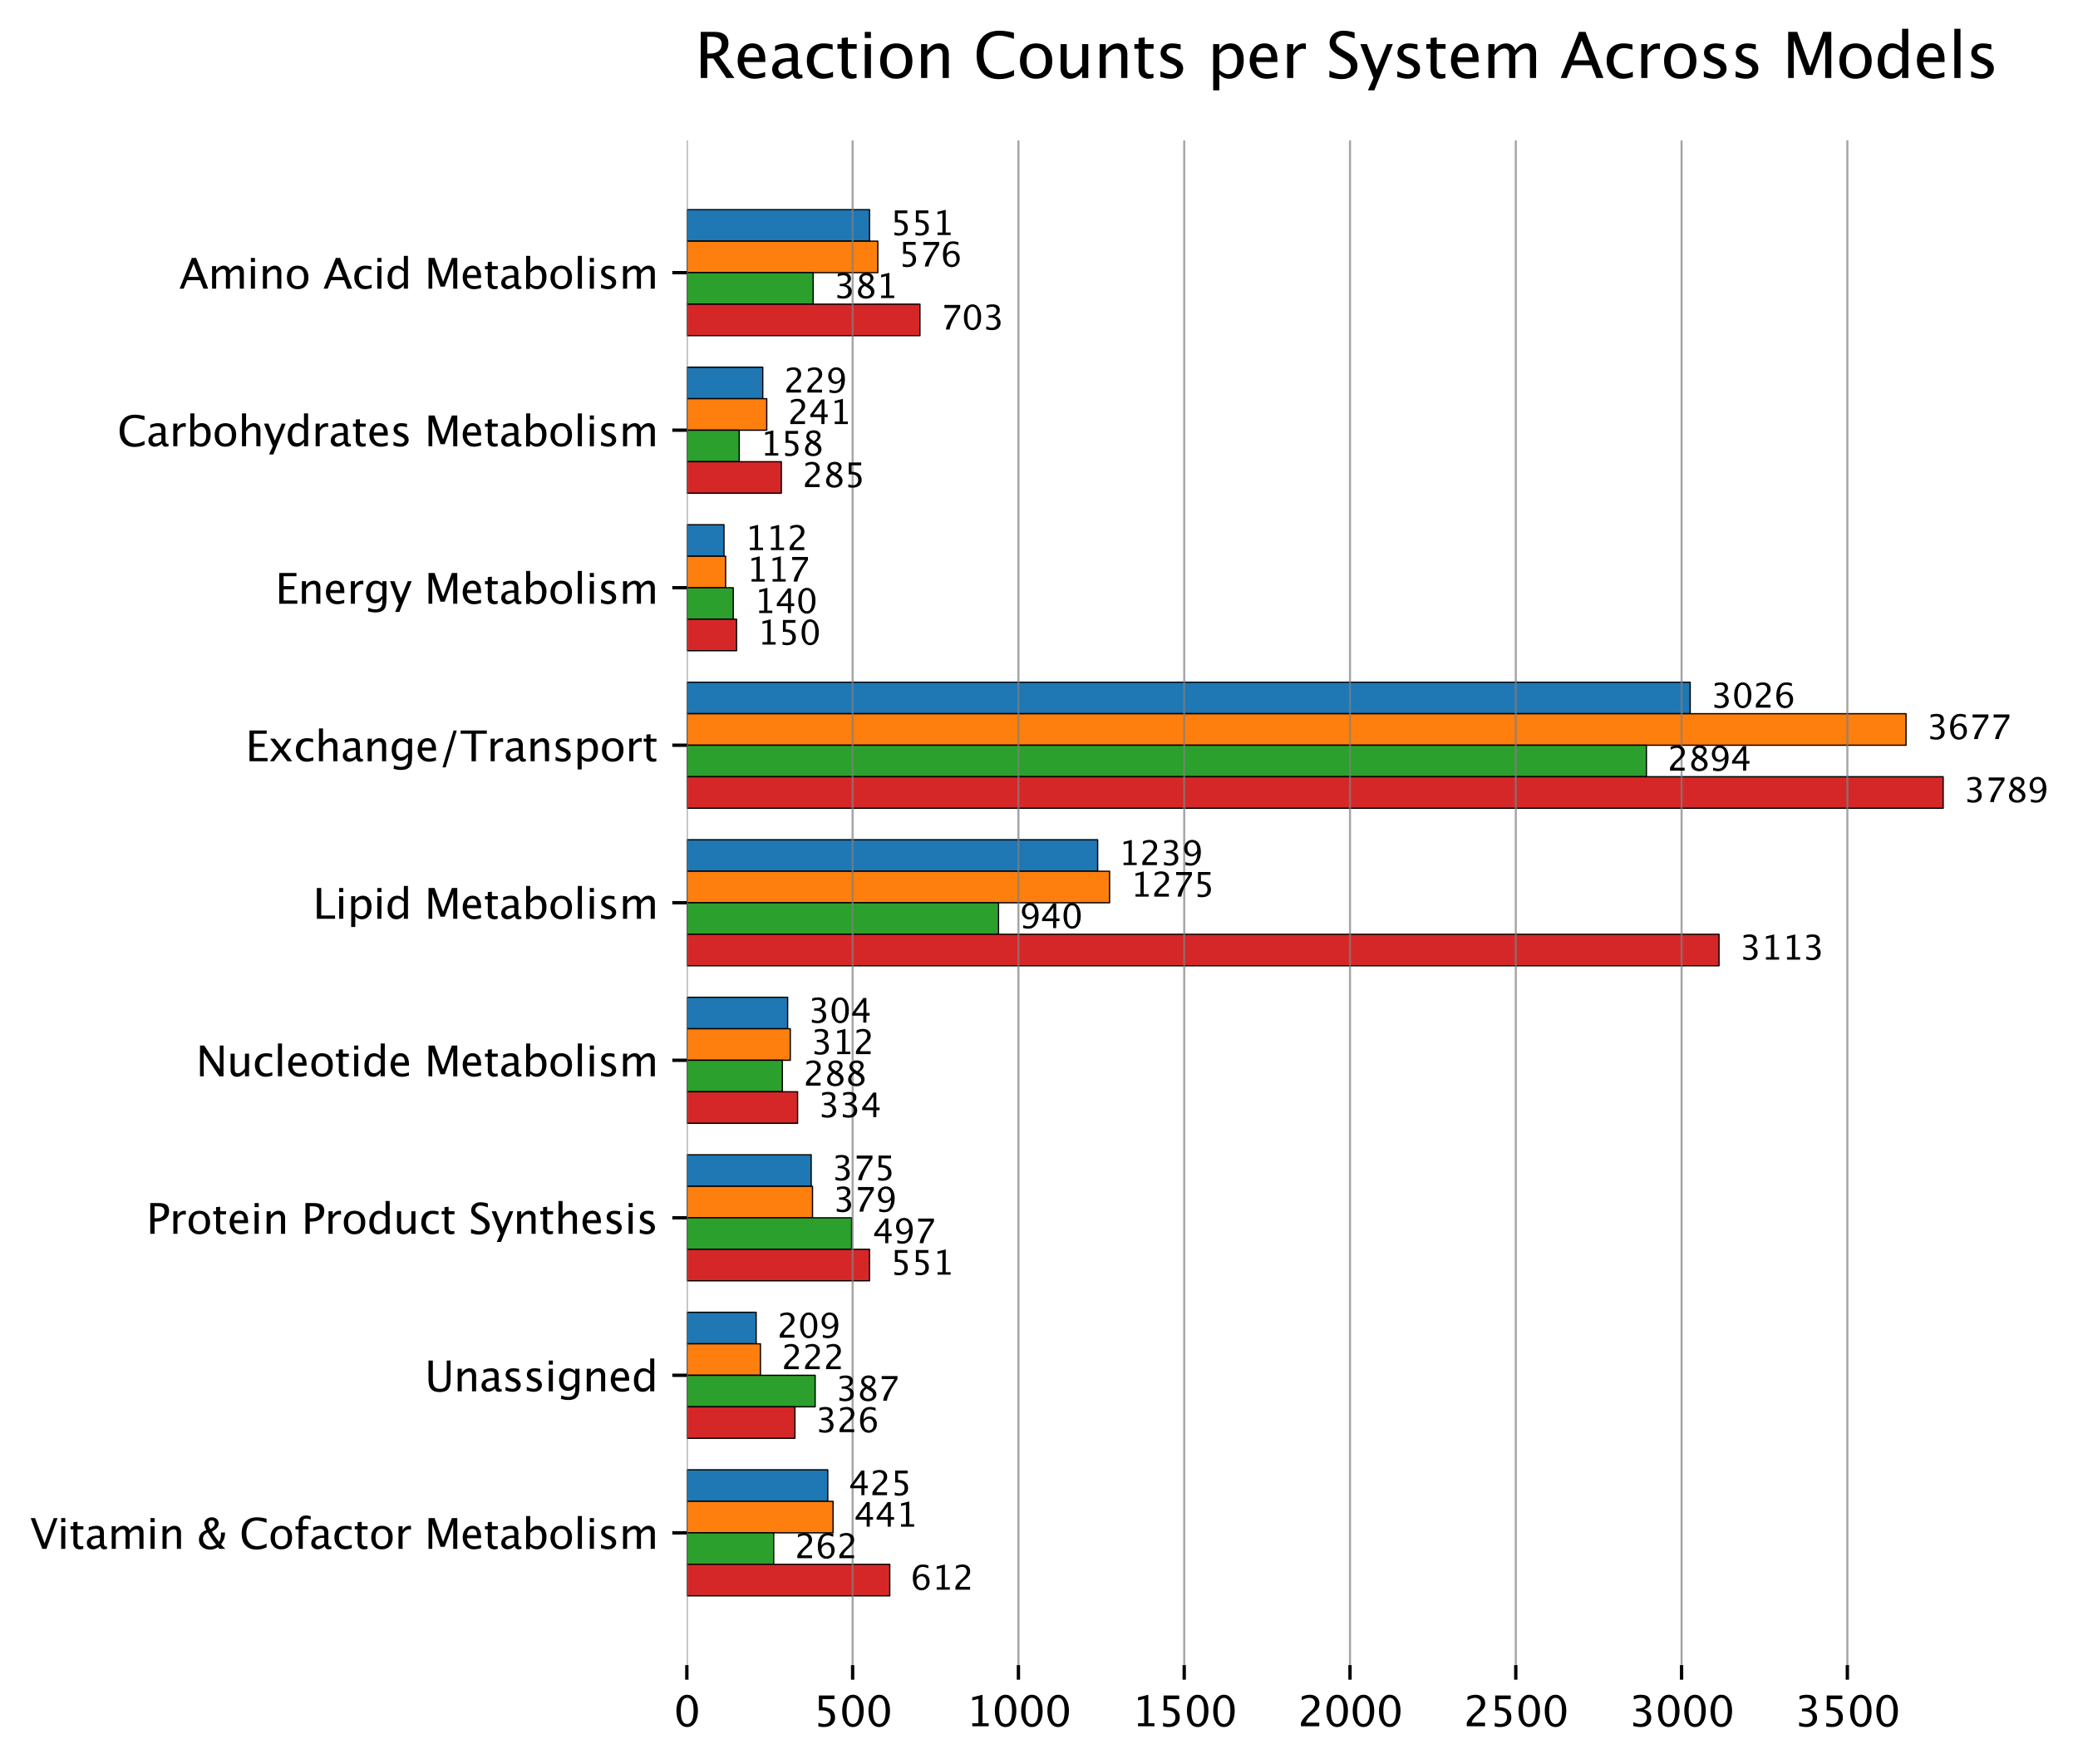 <?xml version="1.0" encoding="utf-8" standalone="no"?>
<!DOCTYPE svg PUBLIC "-//W3C//DTD SVG 1.1//EN"
  "http://www.w3.org/Graphics/SVG/1.1/DTD/svg11.dtd">
<svg xmlns:xlink="http://www.w3.org/1999/xlink" width="499.937pt" height="424.402pt" viewBox="0 0 499.937 424.402" xmlns="http://www.w3.org/2000/svg" version="1.1">
 <defs>
  <style type="text/css">*{stroke-linejoin: round; stroke-linecap: butt}</style>
 </defs>
 <g id="figure_1">
  <g id="patch_1">
   <path d="M 0 424.402 
L 499.937 424.402 
L 499.937 0 
L 0 0 
z
" style="fill: #ffffff"/>
  </g>
  <g id="axes_1">
   <g id="patch_2">
    <path d="M 165.245 400.564 
L 482.615 400.564 
L 482.615 33.764 
L 165.245 33.764 
z
" style="fill: #ffffff"/>
   </g>
   <g id="patch_3">
    <path d="M 165.245 50.437 
L 209.2 50.437 
L 209.2 58.015 
L 165.245 58.015 
z
" clip-path="url(#p8ecfe60375)" style="fill: #1f77b4; stroke: #000000; stroke-width: 0.3; stroke-linejoin: miter"/>
   </g>
   <g id="patch_4">
    <path d="M 165.245 88.329 
L 183.513 88.329 
L 183.513 95.908 
L 165.245 95.908 
z
" clip-path="url(#p8ecfe60375)" style="fill: #1f77b4; stroke: #000000; stroke-width: 0.3; stroke-linejoin: miter"/>
   </g>
   <g id="patch_5">
    <path d="M 165.245 126.222 
L 174.18 126.222 
L 174.18 133.8 
L 165.245 133.8 
z
" clip-path="url(#p8ecfe60375)" style="fill: #1f77b4; stroke: #000000; stroke-width: 0.3; stroke-linejoin: miter"/>
   </g>
   <g id="patch_6">
    <path d="M 165.245 164.114 
L 406.636 164.114 
L 406.636 171.693 
L 165.245 171.693 
z
" clip-path="url(#p8ecfe60375)" style="fill: #1f77b4; stroke: #000000; stroke-width: 0.3; stroke-linejoin: miter"/>
   </g>
   <g id="patch_7">
    <path d="M 165.245 202.007 
L 264.083 202.007 
L 264.083 209.586 
L 165.245 209.586 
z
" clip-path="url(#p8ecfe60375)" style="fill: #1f77b4; stroke: #000000; stroke-width: 0.3; stroke-linejoin: miter"/>
   </g>
   <g id="patch_8">
    <path d="M 165.245 239.9 
L 189.496 239.9 
L 189.496 247.478 
L 165.245 247.478 
z
" clip-path="url(#p8ecfe60375)" style="fill: #1f77b4; stroke: #000000; stroke-width: 0.3; stroke-linejoin: miter"/>
   </g>
   <g id="patch_9">
    <path d="M 165.245 277.792 
L 195.16 277.792 
L 195.16 285.371 
L 165.245 285.371 
z
" clip-path="url(#p8ecfe60375)" style="fill: #1f77b4; stroke: #000000; stroke-width: 0.3; stroke-linejoin: miter"/>
   </g>
   <g id="patch_10">
    <path d="M 165.245 315.685 
L 181.918 315.685 
L 181.918 323.263 
L 165.245 323.263 
z
" clip-path="url(#p8ecfe60375)" style="fill: #1f77b4; stroke: #000000; stroke-width: 0.3; stroke-linejoin: miter"/>
   </g>
   <g id="patch_11">
    <path d="M 165.245 353.577 
L 199.149 353.577 
L 199.149 361.156 
L 165.245 361.156 
z
" clip-path="url(#p8ecfe60375)" style="fill: #1f77b4; stroke: #000000; stroke-width: 0.3; stroke-linejoin: miter"/>
   </g>
   <g id="patch_12">
    <path d="M 165.245 58.015 
L 211.194 58.015 
L 211.194 65.594 
L 165.245 65.594 
z
" clip-path="url(#p8ecfe60375)" style="fill: #ff7f0e; stroke: #000000; stroke-width: 0.3; stroke-linejoin: miter"/>
   </g>
   <g id="patch_13">
    <path d="M 165.245 95.908 
L 184.47 95.908 
L 184.47 103.486 
L 165.245 103.486 
z
" clip-path="url(#p8ecfe60375)" style="fill: #ff7f0e; stroke: #000000; stroke-width: 0.3; stroke-linejoin: miter"/>
   </g>
   <g id="patch_14">
    <path d="M 165.245 133.8 
L 174.579 133.8 
L 174.579 141.379 
L 165.245 141.379 
z
" clip-path="url(#p8ecfe60375)" style="fill: #ff7f0e; stroke: #000000; stroke-width: 0.3; stroke-linejoin: miter"/>
   </g>
   <g id="patch_15">
    <path d="M 165.245 171.693 
L 458.568 171.693 
L 458.568 179.272 
L 165.245 179.272 
z
" clip-path="url(#p8ecfe60375)" style="fill: #ff7f0e; stroke: #000000; stroke-width: 0.3; stroke-linejoin: miter"/>
   </g>
   <g id="patch_16">
    <path d="M 165.245 209.586 
L 266.955 209.586 
L 266.955 217.164 
L 165.245 217.164 
z
" clip-path="url(#p8ecfe60375)" style="fill: #ff7f0e; stroke: #000000; stroke-width: 0.3; stroke-linejoin: miter"/>
   </g>
   <g id="patch_17">
    <path d="M 165.245 247.478 
L 190.134 247.478 
L 190.134 255.057 
L 165.245 255.057 
z
" clip-path="url(#p8ecfe60375)" style="fill: #ff7f0e; stroke: #000000; stroke-width: 0.3; stroke-linejoin: miter"/>
   </g>
   <g id="patch_18">
    <path d="M 165.245 285.371 
L 195.479 285.371 
L 195.479 292.949 
L 165.245 292.949 
z
" clip-path="url(#p8ecfe60375)" style="fill: #ff7f0e; stroke: #000000; stroke-width: 0.3; stroke-linejoin: miter"/>
   </g>
   <g id="patch_19">
    <path d="M 165.245 323.263 
L 182.955 323.263 
L 182.955 330.842 
L 165.245 330.842 
z
" clip-path="url(#p8ecfe60375)" style="fill: #ff7f0e; stroke: #000000; stroke-width: 0.3; stroke-linejoin: miter"/>
   </g>
   <g id="patch_20">
    <path d="M 165.245 361.156 
L 200.425 361.156 
L 200.425 368.734 
L 165.245 368.734 
z
" clip-path="url(#p8ecfe60375)" style="fill: #ff7f0e; stroke: #000000; stroke-width: 0.3; stroke-linejoin: miter"/>
   </g>
   <g id="patch_21">
    <path d="M 165.245 65.594 
L 195.639 65.594 
L 195.639 73.172 
L 165.245 73.172 
z
" clip-path="url(#p8ecfe60375)" style="fill: #2ca02c; stroke: #000000; stroke-width: 0.3; stroke-linejoin: miter"/>
   </g>
   <g id="patch_22">
    <path d="M 165.245 103.486 
L 177.849 103.486 
L 177.849 111.065 
L 165.245 111.065 
z
" clip-path="url(#p8ecfe60375)" style="fill: #2ca02c; stroke: #000000; stroke-width: 0.3; stroke-linejoin: miter"/>
   </g>
   <g id="patch_23">
    <path d="M 165.245 141.379 
L 176.413 141.379 
L 176.413 148.957 
L 165.245 148.957 
z
" clip-path="url(#p8ecfe60375)" style="fill: #2ca02c; stroke: #000000; stroke-width: 0.3; stroke-linejoin: miter"/>
   </g>
   <g id="patch_24">
    <path d="M 165.245 179.272 
L 396.106 179.272 
L 396.106 186.85 
L 165.245 186.85 
z
" clip-path="url(#p8ecfe60375)" style="fill: #2ca02c; stroke: #000000; stroke-width: 0.3; stroke-linejoin: miter"/>
   </g>
   <g id="patch_25">
    <path d="M 165.245 217.164 
L 240.231 217.164 
L 240.231 224.743 
L 165.245 224.743 
z
" clip-path="url(#p8ecfe60375)" style="fill: #2ca02c; stroke: #000000; stroke-width: 0.3; stroke-linejoin: miter"/>
   </g>
   <g id="patch_26">
    <path d="M 165.245 255.057 
L 188.22 255.057 
L 188.22 262.635 
L 165.245 262.635 
z
" clip-path="url(#p8ecfe60375)" style="fill: #2ca02c; stroke: #000000; stroke-width: 0.3; stroke-linejoin: miter"/>
   </g>
   <g id="patch_27">
    <path d="M 165.245 292.949 
L 204.892 292.949 
L 204.892 300.528 
L 165.245 300.528 
z
" clip-path="url(#p8ecfe60375)" style="fill: #2ca02c; stroke: #000000; stroke-width: 0.3; stroke-linejoin: miter"/>
   </g>
   <g id="patch_28">
    <path d="M 165.245 330.842 
L 196.117 330.842 
L 196.117 338.42 
L 165.245 338.42 
z
" clip-path="url(#p8ecfe60375)" style="fill: #2ca02c; stroke: #000000; stroke-width: 0.3; stroke-linejoin: miter"/>
   </g>
   <g id="patch_29">
    <path d="M 165.245 368.734 
L 186.146 368.734 
L 186.146 376.313 
L 165.245 376.313 
z
" clip-path="url(#p8ecfe60375)" style="fill: #2ca02c; stroke: #000000; stroke-width: 0.3; stroke-linejoin: miter"/>
   </g>
   <g id="patch_30">
    <path d="M 165.245 73.172 
L 221.325 73.172 
L 221.325 80.751 
L 165.245 80.751 
z
" clip-path="url(#p8ecfe60375)" style="fill: #d62728; stroke: #000000; stroke-width: 0.3; stroke-linejoin: miter"/>
   </g>
   <g id="patch_31">
    <path d="M 165.245 111.065 
L 187.98 111.065 
L 187.98 118.643 
L 165.245 118.643 
z
" clip-path="url(#p8ecfe60375)" style="fill: #d62728; stroke: #000000; stroke-width: 0.3; stroke-linejoin: miter"/>
   </g>
   <g id="patch_32">
    <path d="M 165.245 148.957 
L 177.211 148.957 
L 177.211 156.536 
L 165.245 156.536 
z
" clip-path="url(#p8ecfe60375)" style="fill: #d62728; stroke: #000000; stroke-width: 0.3; stroke-linejoin: miter"/>
   </g>
   <g id="patch_33">
    <path d="M 165.245 186.85 
L 467.502 186.85 
L 467.502 194.429 
L 165.245 194.429 
z
" clip-path="url(#p8ecfe60375)" style="fill: #d62728; stroke: #000000; stroke-width: 0.3; stroke-linejoin: miter"/>
   </g>
   <g id="patch_34">
    <path d="M 165.245 224.743 
L 413.576 224.743 
L 413.576 232.321 
L 165.245 232.321 
z
" clip-path="url(#p8ecfe60375)" style="fill: #d62728; stroke: #000000; stroke-width: 0.3; stroke-linejoin: miter"/>
   </g>
   <g id="patch_35">
    <path d="M 165.245 262.635 
L 191.889 262.635 
L 191.889 270.214 
L 165.245 270.214 
z
" clip-path="url(#p8ecfe60375)" style="fill: #d62728; stroke: #000000; stroke-width: 0.3; stroke-linejoin: miter"/>
   </g>
   <g id="patch_36">
    <path d="M 165.245 300.528 
L 209.2 300.528 
L 209.2 308.106 
L 165.245 308.106 
z
" clip-path="url(#p8ecfe60375)" style="fill: #d62728; stroke: #000000; stroke-width: 0.3; stroke-linejoin: miter"/>
   </g>
   <g id="patch_37">
    <path d="M 165.245 338.42 
L 191.251 338.42 
L 191.251 345.999 
L 165.245 345.999 
z
" clip-path="url(#p8ecfe60375)" style="fill: #d62728; stroke: #000000; stroke-width: 0.3; stroke-linejoin: miter"/>
   </g>
   <g id="patch_38">
    <path d="M 165.245 376.313 
L 214.066 376.313 
L 214.066 383.891 
L 165.245 383.891 
z
" clip-path="url(#p8ecfe60375)" style="fill: #d62728; stroke: #000000; stroke-width: 0.3; stroke-linejoin: miter"/>
   </g>
   <g id="matplotlib.axis_1">
    <g id="xtick_1">
     <g id="line2d_1">
      <path d="M 165.245 400.564 
L 165.245 33.764 
" clip-path="url(#p8ecfe60375)" style="fill: none; stroke: #808080; stroke-opacity: 0.7; stroke-width: 0.5; stroke-linecap: square"/>
     </g>
     <g id="line2d_2">
      <defs>
       <path id="m355751ddac" d="M 0 0 
L 0 3.5 
" style="stroke: #000000; stroke-width: 0.8"/>
      </defs>
      <g>
       <use xlink:href="#m355751ddac" x="165.245" y="400.564" style="stroke: #000000; stroke-width: 0.8"/>
      </g>
     </g>
     <g id="text_1">
      <!-- 0 -->
      <g transform="translate(162.084 415.273) scale(0.1 -0.1)">
       <defs>
        <path id="LucidaGrande-30" d="M 2006 -116 
Q 1291 -116 848 557 
Q 406 1231 406 2316 
Q 406 3409 851 4075 
Q 1297 4741 2025 4741 
Q 2753 4741 3198 4075 
Q 3644 3409 3644 2325 
Q 3644 1213 3198 548 
Q 2753 -116 2006 -116 
z
M 2013 347 
Q 2991 347 2991 2334 
Q 2991 4278 2025 4278 
Q 1063 4278 1063 2316 
Q 1063 347 2013 347 
z
" transform="scale(0.016)"/>
       </defs>
       <use xlink:href="#LucidaGrande-30"/>
      </g>
     </g>
    </g>
    <g id="xtick_2">
     <g id="line2d_3">
      <path d="M 205.131 400.564 
L 205.131 33.764 
" clip-path="url(#p8ecfe60375)" style="fill: none; stroke: #808080; stroke-opacity: 0.7; stroke-width: 0.5; stroke-linecap: square"/>
     </g>
     <g id="line2d_4">
      <g>
       <use xlink:href="#m355751ddac" x="205.131" y="400.564" style="stroke: #000000; stroke-width: 0.8"/>
      </g>
     </g>
     <g id="text_2">
      <!-- 500 -->
      <g transform="translate(195.646 415.273) scale(0.1 -0.1)">
       <defs>
        <path id="LucidaGrande-35" d="M 778 -19 
L 778 531 
Q 1238 347 1653 347 
Q 2109 347 2370 615 
Q 2631 884 2631 1356 
Q 2631 2397 1197 2397 
Q 1034 2397 856 2375 
L 856 4625 
L 3197 4625 
L 3197 4088 
L 1397 4088 
L 1397 2869 
Q 2288 2869 2788 2459 
Q 3288 2050 3288 1325 
Q 3288 650 2833 267 
Q 2378 -116 1572 -116 
Q 1222 -116 778 -19 
z
" transform="scale(0.016)"/>
       </defs>
       <use xlink:href="#LucidaGrande-35"/>
       <use xlink:href="#LucidaGrande-30" x="63.232"/>
       <use xlink:href="#LucidaGrande-30" x="126.465"/>
      </g>
     </g>
    </g>
    <g id="xtick_3">
     <g id="line2d_5">
      <path d="M 245.018 400.564 
L 245.018 33.764 
" clip-path="url(#p8ecfe60375)" style="fill: none; stroke: #808080; stroke-opacity: 0.7; stroke-width: 0.5; stroke-linecap: square"/>
     </g>
     <g id="line2d_6">
      <g>
       <use xlink:href="#m355751ddac" x="245.018" y="400.564" style="stroke: #000000; stroke-width: 0.8"/>
      </g>
     </g>
     <g id="text_3">
      <!-- 1000 -->
      <g transform="translate(232.371 415.273) scale(0.1 -0.1)">
       <defs>
        <path id="LucidaGrande-31" d="M 963 0 
L 963 463 
L 1888 463 
L 1888 4113 
L 963 3881 
L 963 4356 
L 2506 4741 
L 2506 463 
L 3431 463 
L 3431 0 
L 963 0 
z
" transform="scale(0.016)"/>
       </defs>
       <use xlink:href="#LucidaGrande-31"/>
       <use xlink:href="#LucidaGrande-30" x="63.232"/>
       <use xlink:href="#LucidaGrande-30" x="126.465"/>
       <use xlink:href="#LucidaGrande-30" x="189.697"/>
      </g>
     </g>
    </g>
    <g id="xtick_4">
     <g id="line2d_7">
      <path d="M 284.904 400.564 
L 284.904 33.764 
" clip-path="url(#p8ecfe60375)" style="fill: none; stroke: #808080; stroke-opacity: 0.7; stroke-width: 0.5; stroke-linecap: square"/>
     </g>
     <g id="line2d_8">
      <g>
       <use xlink:href="#m355751ddac" x="284.904" y="400.564" style="stroke: #000000; stroke-width: 0.8"/>
      </g>
     </g>
     <g id="text_4">
      <!-- 1500 -->
      <g transform="translate(272.257 415.273) scale(0.1 -0.1)">
       <use xlink:href="#LucidaGrande-31"/>
       <use xlink:href="#LucidaGrande-35" x="63.232"/>
       <use xlink:href="#LucidaGrande-30" x="126.465"/>
       <use xlink:href="#LucidaGrande-30" x="189.697"/>
      </g>
     </g>
    </g>
    <g id="xtick_5">
     <g id="line2d_9">
      <path d="M 324.79 400.564 
L 324.79 33.764 
" clip-path="url(#p8ecfe60375)" style="fill: none; stroke: #808080; stroke-opacity: 0.7; stroke-width: 0.5; stroke-linecap: square"/>
     </g>
     <g id="line2d_10">
      <g>
       <use xlink:href="#m355751ddac" x="324.79" y="400.564" style="stroke: #000000; stroke-width: 0.8"/>
      </g>
     </g>
     <g id="text_5">
      <!-- 2000 -->
      <g transform="translate(312.143 415.273) scale(0.1 -0.1)">
       <defs>
        <path id="LucidaGrande-32" d="M 531 0 
L 531 541 
Q 800 1169 1619 1909 
L 1972 2225 
Q 2653 2841 2653 3447 
Q 2653 3834 2420 4056 
Q 2188 4278 1781 4278 
Q 1300 4278 647 3906 
L 647 4450 
Q 1263 4741 1869 4741 
Q 2519 4741 2912 4391 
Q 3306 4041 3306 3463 
Q 3306 3047 3107 2725 
Q 2909 2403 2369 1944 
L 2131 1741 
Q 1391 1113 1275 541 
L 3284 541 
L 3284 0 
L 531 0 
z
" transform="scale(0.016)"/>
       </defs>
       <use xlink:href="#LucidaGrande-32"/>
       <use xlink:href="#LucidaGrande-30" x="63.232"/>
       <use xlink:href="#LucidaGrande-30" x="126.465"/>
       <use xlink:href="#LucidaGrande-30" x="189.697"/>
      </g>
     </g>
    </g>
    <g id="xtick_6">
     <g id="line2d_11">
      <path d="M 364.676 400.564 
L 364.676 33.764 
" clip-path="url(#p8ecfe60375)" style="fill: none; stroke: #808080; stroke-opacity: 0.7; stroke-width: 0.5; stroke-linecap: square"/>
     </g>
     <g id="line2d_12">
      <g>
       <use xlink:href="#m355751ddac" x="364.676" y="400.564" style="stroke: #000000; stroke-width: 0.8"/>
      </g>
     </g>
     <g id="text_6">
      <!-- 2500 -->
      <g transform="translate(352.029 415.273) scale(0.1 -0.1)">
       <use xlink:href="#LucidaGrande-32"/>
       <use xlink:href="#LucidaGrande-35" x="63.232"/>
       <use xlink:href="#LucidaGrande-30" x="126.465"/>
       <use xlink:href="#LucidaGrande-30" x="189.697"/>
      </g>
     </g>
    </g>
    <g id="xtick_7">
     <g id="line2d_13">
      <path d="M 404.562 400.564 
L 404.562 33.764 
" clip-path="url(#p8ecfe60375)" style="fill: none; stroke: #808080; stroke-opacity: 0.7; stroke-width: 0.5; stroke-linecap: square"/>
     </g>
     <g id="line2d_14">
      <g>
       <use xlink:href="#m355751ddac" x="404.562" y="400.564" style="stroke: #000000; stroke-width: 0.8"/>
      </g>
     </g>
     <g id="text_7">
      <!-- 3000 -->
      <g transform="translate(391.915 415.273) scale(0.1 -0.1)">
       <defs>
        <path id="LucidaGrande-33" d="M 650 34 
L 650 609 
Q 1313 347 1694 347 
Q 2134 347 2411 605 
Q 2688 863 2688 1272 
Q 2688 2247 1322 2247 
L 1078 2247 
L 1078 2663 
L 1294 2666 
Q 2575 2666 2575 3569 
Q 2575 4278 1731 4278 
Q 1269 4278 713 4019 
L 713 4556 
Q 1259 4741 1775 4741 
Q 3194 4741 3194 3669 
Q 3194 2853 2228 2506 
Q 3347 2247 3347 1281 
Q 3347 628 2915 256 
Q 2484 -116 1731 -116 
Q 1303 -116 650 34 
z
" transform="scale(0.016)"/>
       </defs>
       <use xlink:href="#LucidaGrande-33"/>
       <use xlink:href="#LucidaGrande-30" x="63.232"/>
       <use xlink:href="#LucidaGrande-30" x="126.465"/>
       <use xlink:href="#LucidaGrande-30" x="189.697"/>
      </g>
     </g>
    </g>
    <g id="xtick_8">
     <g id="line2d_15">
      <path d="M 444.448 400.564 
L 444.448 33.764 
" clip-path="url(#p8ecfe60375)" style="fill: none; stroke: #808080; stroke-opacity: 0.7; stroke-width: 0.5; stroke-linecap: square"/>
     </g>
     <g id="line2d_16">
      <g>
       <use xlink:href="#m355751ddac" x="444.448" y="400.564" style="stroke: #000000; stroke-width: 0.8"/>
      </g>
     </g>
     <g id="text_8">
      <!-- 3500 -->
      <g transform="translate(431.801 415.273) scale(0.1 -0.1)">
       <use xlink:href="#LucidaGrande-33"/>
       <use xlink:href="#LucidaGrande-35" x="63.232"/>
       <use xlink:href="#LucidaGrande-30" x="126.465"/>
       <use xlink:href="#LucidaGrande-30" x="189.697"/>
      </g>
     </g>
    </g>
   </g>
   <g id="matplotlib.axis_2">
    <g id="ytick_1">
     <g id="line2d_17">
      <defs>
       <path id="m82e3e25b02" d="M 0 0 
L -3.5 0 
" style="stroke: #000000; stroke-width: 0.8"/>
      </defs>
      <g>
       <use xlink:href="#m82e3e25b02" x="165.245" y="65.594" style="stroke: #000000; stroke-width: 0.8"/>
      </g>
     </g>
     <g id="text_9">
      <!-- Amino Acid Metabolism -->
      <g transform="translate(43.136 69.449) scale(0.1 -0.1)">
       <defs>
        <path id="LucidaGrande-41" d="M 2941 1769 
L 2153 3763 
L 1363 1769 
L 2941 1769 
z
M 3634 0 
L 3131 1281 
L 1172 1281 
L 663 0 
L 53 0 
L 1888 4625 
L 2538 4625 
L 4344 0 
L 3634 0 
z
" transform="scale(0.016)"/>
        <path id="LucidaGrande-6d" d="M 616 0 
L 616 3394 
L 1231 3394 
L 1231 2756 
Q 1681 3469 2388 3469 
Q 3069 3469 3316 2756 
Q 3753 3472 4453 3472 
Q 4903 3472 5150 3208 
Q 5397 2944 5397 2469 
L 5397 0 
L 4778 0 
L 4778 2372 
Q 4778 2953 4319 2953 
Q 3841 2953 3316 2275 
L 3316 0 
L 2697 0 
L 2697 2372 
Q 2697 2956 2228 2956 
Q 1763 2956 1231 2275 
L 1231 0 
L 616 0 
z
" transform="scale(0.016)"/>
        <path id="LucidaGrande-69" d="M 616 0 
L 616 3394 
L 1231 3394 
L 1231 0 
L 616 0 
z
M 616 4009 
L 616 4625 
L 1231 4625 
L 1231 4009 
L 616 4009 
z
" transform="scale(0.016)"/>
        <path id="LucidaGrande-6e" d="M 616 0 
L 616 3394 
L 1231 3394 
L 1231 2756 
Q 1719 3469 2425 3469 
Q 2866 3469 3128 3189 
Q 3391 2909 3391 2438 
L 3391 0 
L 2775 0 
L 2775 2238 
Q 2775 2616 2664 2777 
Q 2553 2938 2297 2938 
Q 1731 2938 1231 2197 
L 1231 0 
L 616 0 
z
" transform="scale(0.016)"/>
        <path id="LucidaGrande-6f" d="M 1944 -78 
Q 1216 -78 781 405 
Q 347 888 347 1697 
Q 347 2516 783 2992 
Q 1219 3469 1966 3469 
Q 2713 3469 3148 2992 
Q 3584 2516 3584 1703 
Q 3584 872 3146 397 
Q 2709 -78 1944 -78 
z
M 1953 384 
Q 2931 384 2931 1703 
Q 2931 3006 1966 3006 
Q 1003 3006 1003 1697 
Q 1003 384 1953 384 
z
" transform="scale(0.016)"/>
        <path id="LucidaGrande-20" transform="scale(0.016)"/>
        <path id="LucidaGrande-63" d="M 1941 -78 
Q 1253 -78 800 431 
Q 347 941 347 1716 
Q 347 2544 795 3006 
Q 1244 3469 2047 3469 
Q 2444 3469 2934 3359 
L 2934 2844 
Q 2413 2997 2084 2997 
Q 1613 2997 1327 2642 
Q 1041 2288 1041 1697 
Q 1041 1125 1334 772 
Q 1628 419 2103 419 
Q 2525 419 2972 634 
L 2972 103 
Q 2375 -78 1941 -78 
z
" transform="scale(0.016)"/>
        <path id="LucidaGrande-64" d="M 2794 0 
L 2794 638 
Q 2419 -78 1663 -78 
Q 1050 -78 698 369 
Q 347 816 347 1591 
Q 347 2438 745 2953 
Q 1144 3469 1794 3469 
Q 2397 3469 2794 3006 
L 2794 4934 
L 3413 4934 
L 3413 0 
L 2794 0 
z
M 2794 2584 
Q 2316 3006 1888 3006 
Q 1003 3006 1003 1653 
Q 1003 463 1791 463 
Q 2303 463 2794 1022 
L 2794 2584 
z
" transform="scale(0.016)"/>
        <path id="LucidaGrande-4d" d="M 597 0 
L 597 4625 
L 1506 4625 
L 2788 1047 
L 4106 4625 
L 4919 4625 
L 4919 0 
L 4306 0 
L 4306 3763 
L 3031 309 
L 2397 309 
L 1159 3772 
L 1159 0 
L 597 0 
z
" transform="scale(0.016)"/>
        <path id="LucidaGrande-65" d="M 3103 109 
Q 2484 -78 2044 -78 
Q 1294 -78 820 420 
Q 347 919 347 1713 
Q 347 2484 764 2978 
Q 1181 3472 1831 3472 
Q 2447 3472 2783 3034 
Q 3119 2597 3119 1791 
L 3116 1600 
L 975 1600 
Q 1109 391 2159 391 
Q 2544 391 3103 597 
L 3103 109 
z
M 1003 2063 
L 2500 2063 
Q 2500 3009 1794 3009 
Q 1084 3009 1003 2063 
z
" transform="scale(0.016)"/>
        <path id="LucidaGrande-74" d="M 1634 -78 
Q 1166 -78 903 190 
Q 641 459 641 938 
L 641 2931 
L 216 2931 
L 216 3394 
L 641 3394 
L 641 4009 
L 1256 4069 
L 1256 3394 
L 2144 3394 
L 2144 2931 
L 1256 2931 
L 1256 1050 
Q 1256 384 1831 384 
Q 1953 384 2128 425 
L 2128 0 
Q 1844 -78 1634 -78 
z
" transform="scale(0.016)"/>
        <path id="LucidaGrande-61" d="M 2366 431 
Q 1813 -78 1300 -78 
Q 878 -78 600 186 
Q 322 450 322 853 
Q 322 1409 789 1707 
Q 1256 2006 2128 2006 
L 2275 2006 
L 2275 2416 
Q 2275 3006 1669 3006 
Q 1181 3006 616 2706 
L 616 3216 
Q 1238 3469 1781 3469 
Q 2350 3469 2620 3212 
Q 2891 2956 2891 2416 
L 2891 878 
Q 2891 350 3216 350 
Q 3256 350 3334 363 
L 3378 22 
Q 3169 -78 2916 -78 
Q 2484 -78 2366 431 
z
M 2275 766 
L 2275 1644 
L 2069 1650 
Q 1563 1650 1250 1458 
Q 938 1266 938 953 
Q 938 731 1094 578 
Q 1250 425 1475 425 
Q 1859 425 2275 766 
z
" transform="scale(0.016)"/>
        <path id="LucidaGrande-62" d="M 616 -38 
L 616 4934 
L 1231 4934 
L 1231 2756 
Q 1609 3469 2366 3469 
Q 2978 3469 3329 3022 
Q 3681 2575 3681 1800 
Q 3681 956 3282 439 
Q 2884 -78 2234 -78 
Q 1631 -78 1231 384 
L 1156 -38 
L 616 -38 
z
M 1231 809 
Q 1706 384 2138 384 
Q 3025 384 3025 1738 
Q 3025 2931 2238 2931 
Q 1722 2931 1231 2372 
L 1231 809 
z
" transform="scale(0.016)"/>
        <path id="LucidaGrande-6c" d="M 616 0 
L 616 4934 
L 1231 4934 
L 1231 0 
L 616 0 
z
" transform="scale(0.016)"/>
        <path id="LucidaGrande-73" d="M 1516 -78 
Q 1094 -78 491 119 
L 491 684 
Q 1094 384 1541 384 
Q 1806 384 1981 528 
Q 2156 672 2156 888 
Q 2156 1203 1666 1409 
L 1306 1563 
Q 509 1894 509 2516 
Q 509 2959 823 3214 
Q 1138 3469 1684 3469 
Q 1969 3469 2388 3391 
L 2516 3366 
L 2516 2853 
Q 2000 3006 1697 3006 
Q 1103 3006 1103 2575 
Q 1103 2297 1553 2106 
L 1850 1981 
Q 2353 1769 2562 1533 
Q 2772 1297 2772 944 
Q 2772 497 2419 209 
Q 2066 -78 1516 -78 
z
" transform="scale(0.016)"/>
       </defs>
       <use xlink:href="#LucidaGrande-41"/>
       <use xlink:href="#LucidaGrande-6d" x="68.994"/>
       <use xlink:href="#LucidaGrande-69" x="162.354"/>
       <use xlink:href="#LucidaGrande-6e" x="191.26"/>
       <use xlink:href="#LucidaGrande-6f" x="253.32"/>
       <use xlink:href="#LucidaGrande-20" x="314.746"/>
       <use xlink:href="#LucidaGrande-41" x="346.387"/>
       <use xlink:href="#LucidaGrande-63" x="415.381"/>
       <use xlink:href="#LucidaGrande-69" x="466.602"/>
       <use xlink:href="#LucidaGrande-64" x="495.508"/>
       <use xlink:href="#LucidaGrande-20" x="558.447"/>
       <use xlink:href="#LucidaGrande-4d" x="590.088"/>
       <use xlink:href="#LucidaGrande-65" x="676.221"/>
       <use xlink:href="#LucidaGrande-74" x="731.934"/>
       <use xlink:href="#LucidaGrande-61" x="769.336"/>
       <use xlink:href="#LucidaGrande-62" x="824.561"/>
       <use xlink:href="#LucidaGrande-6f" x="887.5"/>
       <use xlink:href="#LucidaGrande-6c" x="948.926"/>
       <use xlink:href="#LucidaGrande-69" x="977.832"/>
       <use xlink:href="#LucidaGrande-73" x="1006.738"/>
       <use xlink:href="#LucidaGrande-6d" x="1057.715"/>
      </g>
     </g>
    </g>
    <g id="ytick_2">
     <g id="line2d_18">
      <g>
       <use xlink:href="#m82e3e25b02" x="165.245" y="103.486" style="stroke: #000000; stroke-width: 0.8"/>
      </g>
     </g>
     <g id="text_10">
      <!-- Carbohydrates Metabolism -->
      <g transform="translate(28.262 107.341) scale(0.1 -0.1)">
       <defs>
        <path id="LucidaGrande-43" d="M 2578 -116 
Q 1500 -116 912 517 
Q 325 1150 325 2309 
Q 325 3466 923 4103 
Q 1522 4741 2609 4741 
Q 3231 4741 4066 4538 
L 4066 3922 
Q 3116 4250 2600 4250 
Q 1847 4250 1434 3740 
Q 1022 3231 1022 2303 
Q 1022 1419 1462 908 
Q 1903 397 2666 397 
Q 3322 397 4072 800 
L 4072 238 
Q 3388 -116 2578 -116 
z
" transform="scale(0.016)"/>
        <path id="LucidaGrande-72" d="M 616 0 
L 616 3394 
L 1231 3394 
L 1231 2756 
Q 1597 3469 2294 3469 
Q 2388 3469 2491 3453 
L 2491 2878 
Q 2331 2931 2209 2931 
Q 1625 2931 1231 2238 
L 1231 0 
L 616 0 
z
" transform="scale(0.016)"/>
        <path id="LucidaGrande-68" d="M 616 0 
L 616 4934 
L 1231 4934 
L 1231 2756 
Q 1719 3469 2425 3469 
Q 2866 3469 3128 3189 
Q 3391 2909 3391 2438 
L 3391 0 
L 2775 0 
L 2775 2238 
Q 2775 2616 2664 2777 
Q 2553 2938 2297 2938 
Q 1731 2938 1231 2197 
L 1231 0 
L 616 0 
z
" transform="scale(0.016)"/>
        <path id="LucidaGrande-79" d="M 813 -1234 
L 1363 0 
L 50 3394 
L 716 3394 
L 1688 838 
L 2725 3394 
L 3306 3394 
L 1453 -1234 
L 813 -1234 
z
" transform="scale(0.016)"/>
       </defs>
       <use xlink:href="#LucidaGrande-43"/>
       <use xlink:href="#LucidaGrande-61" x="69.189"/>
       <use xlink:href="#LucidaGrande-72" x="124.414"/>
       <use xlink:href="#LucidaGrande-62" x="165.332"/>
       <use xlink:href="#LucidaGrande-6f" x="228.271"/>
       <use xlink:href="#LucidaGrande-68" x="289.697"/>
       <use xlink:href="#LucidaGrande-79" x="351.758"/>
       <use xlink:href="#LucidaGrande-64" x="404.004"/>
       <use xlink:href="#LucidaGrande-72" x="466.943"/>
       <use xlink:href="#LucidaGrande-61" x="507.861"/>
       <use xlink:href="#LucidaGrande-74" x="563.086"/>
       <use xlink:href="#LucidaGrande-65" x="600.488"/>
       <use xlink:href="#LucidaGrande-73" x="656.201"/>
       <use xlink:href="#LucidaGrande-20" x="707.178"/>
       <use xlink:href="#LucidaGrande-4d" x="738.818"/>
       <use xlink:href="#LucidaGrande-65" x="824.951"/>
       <use xlink:href="#LucidaGrande-74" x="880.664"/>
       <use xlink:href="#LucidaGrande-61" x="918.066"/>
       <use xlink:href="#LucidaGrande-62" x="973.291"/>
       <use xlink:href="#LucidaGrande-6f" x="1036.23"/>
       <use xlink:href="#LucidaGrande-6c" x="1097.656"/>
       <use xlink:href="#LucidaGrande-69" x="1126.562"/>
       <use xlink:href="#LucidaGrande-73" x="1155.469"/>
       <use xlink:href="#LucidaGrande-6d" x="1206.445"/>
      </g>
     </g>
    </g>
    <g id="ytick_3">
     <g id="line2d_19">
      <g>
       <use xlink:href="#m82e3e25b02" x="165.245" y="141.379" style="stroke: #000000; stroke-width: 0.8"/>
      </g>
     </g>
     <g id="text_11">
      <!-- Energy Metabolism -->
      <g transform="translate(66.23 145.234) scale(0.1 -0.1)">
       <defs>
        <path id="LucidaGrande-45" d="M 597 0 
L 597 4625 
L 3181 4625 
L 3181 4134 
L 1253 4134 
L 1253 2650 
L 2869 2650 
L 2869 2166 
L 1253 2166 
L 1253 491 
L 3316 491 
L 3316 0 
L 597 0 
z
" transform="scale(0.016)"/>
        <path id="LucidaGrande-67" d="M 628 -1128 
L 700 -594 
Q 1234 -847 1753 -847 
Q 2794 -847 2794 256 
L 2794 791 
Q 2453 78 1675 78 
Q 1066 78 706 522 
Q 347 966 347 1719 
Q 347 2494 756 2981 
Q 1166 3469 1816 3469 
Q 2384 3469 2794 3006 
L 2794 3394 
L 3413 3394 
L 3413 925 
Q 3413 128 3330 -255 
Q 3247 -638 3019 -881 
Q 2616 -1309 1766 -1309 
Q 1172 -1309 628 -1128 
z
M 2794 1175 
L 2794 2584 
Q 2388 3006 1909 3006 
Q 1484 3006 1243 2665 
Q 1003 2325 1003 1731 
Q 1003 616 1788 616 
Q 2322 616 2794 1175 
z
" transform="scale(0.016)"/>
       </defs>
       <use xlink:href="#LucidaGrande-45"/>
       <use xlink:href="#LucidaGrande-6e" x="54.199"/>
       <use xlink:href="#LucidaGrande-65" x="116.26"/>
       <use xlink:href="#LucidaGrande-72" x="171.973"/>
       <use xlink:href="#LucidaGrande-67" x="212.891"/>
       <use xlink:href="#LucidaGrande-79" x="275.244"/>
       <use xlink:href="#LucidaGrande-20" x="327.49"/>
       <use xlink:href="#LucidaGrande-4d" x="359.131"/>
       <use xlink:href="#LucidaGrande-65" x="445.264"/>
       <use xlink:href="#LucidaGrande-74" x="500.977"/>
       <use xlink:href="#LucidaGrande-61" x="538.379"/>
       <use xlink:href="#LucidaGrande-62" x="593.604"/>
       <use xlink:href="#LucidaGrande-6f" x="656.543"/>
       <use xlink:href="#LucidaGrande-6c" x="717.969"/>
       <use xlink:href="#LucidaGrande-69" x="746.875"/>
       <use xlink:href="#LucidaGrande-73" x="775.781"/>
       <use xlink:href="#LucidaGrande-6d" x="826.758"/>
      </g>
     </g>
    </g>
    <g id="ytick_4">
     <g id="line2d_20">
      <g>
       <use xlink:href="#m82e3e25b02" x="165.245" y="179.272" style="stroke: #000000; stroke-width: 0.8"/>
      </g>
     </g>
     <g id="text_12">
      <!-- Exchange/Transport -->
      <g transform="translate(59.073 183.126) scale(0.1 -0.1)">
       <defs>
        <path id="LucidaGrande-78" d="M 275 0 
L 1566 1753 
L 313 3394 
L 1044 3394 
L 2034 2088 
L 2931 3394 
L 3531 3394 
L 2356 1672 
L 3634 0 
L 2903 0 
L 1881 1344 
L 894 0 
L 275 0 
z
" transform="scale(0.016)"/>
        <path id="LucidaGrande-2f" d="M 603 -925 
L 2269 4625 
L 2753 4625 
L 1088 -925 
L 603 -925 
z
" transform="scale(0.016)"/>
        <path id="LucidaGrande-54" d="M 1697 0 
L 1697 4134 
L 56 4134 
L 56 4625 
L 3994 4625 
L 3994 4134 
L 2353 4134 
L 2353 0 
L 1697 0 
z
" transform="scale(0.016)"/>
        <path id="LucidaGrande-70" d="M 616 -1234 
L 616 3394 
L 1231 3394 
L 1231 2756 
Q 1609 3469 2366 3469 
Q 2978 3469 3329 3022 
Q 3681 2575 3681 1800 
Q 3681 956 3282 439 
Q 2884 -78 2234 -78 
Q 1631 -78 1231 384 
L 1231 -1234 
L 616 -1234 
z
M 1231 809 
Q 1706 384 2138 384 
Q 3025 384 3025 1738 
Q 3025 2931 2238 2931 
Q 1722 2931 1231 2372 
L 1231 809 
z
" transform="scale(0.016)"/>
       </defs>
       <use xlink:href="#LucidaGrande-45"/>
       <use xlink:href="#LucidaGrande-78" x="54.199"/>
       <use xlink:href="#LucidaGrande-63" x="115.527"/>
       <use xlink:href="#LucidaGrande-68" x="166.748"/>
       <use xlink:href="#LucidaGrande-61" x="228.809"/>
       <use xlink:href="#LucidaGrande-6e" x="284.033"/>
       <use xlink:href="#LucidaGrande-67" x="346.094"/>
       <use xlink:href="#LucidaGrande-65" x="408.447"/>
       <use xlink:href="#LucidaGrande-2f" x="464.16"/>
       <use xlink:href="#LucidaGrande-54" x="516.602"/>
       <use xlink:href="#LucidaGrande-72" x="579.834"/>
       <use xlink:href="#LucidaGrande-61" x="620.752"/>
       <use xlink:href="#LucidaGrande-6e" x="675.977"/>
       <use xlink:href="#LucidaGrande-73" x="738.037"/>
       <use xlink:href="#LucidaGrande-70" x="789.014"/>
       <use xlink:href="#LucidaGrande-6f" x="851.953"/>
       <use xlink:href="#LucidaGrande-72" x="913.379"/>
       <use xlink:href="#LucidaGrande-74" x="954.297"/>
      </g>
     </g>
    </g>
    <g id="ytick_5">
     <g id="line2d_21">
      <g>
       <use xlink:href="#m82e3e25b02" x="165.245" y="217.164" style="stroke: #000000; stroke-width: 0.8"/>
      </g>
     </g>
     <g id="text_13">
      <!-- Lipid Metabolism -->
      <g transform="translate(75.28 221.019) scale(0.1 -0.1)">
       <defs>
        <path id="LucidaGrande-4c" d="M 597 0 
L 597 4625 
L 1253 4625 
L 1253 491 
L 3334 491 
L 3334 0 
L 597 0 
z
" transform="scale(0.016)"/>
       </defs>
       <use xlink:href="#LucidaGrande-4c"/>
       <use xlink:href="#LucidaGrande-69" x="53.32"/>
       <use xlink:href="#LucidaGrande-70" x="82.227"/>
       <use xlink:href="#LucidaGrande-69" x="145.166"/>
       <use xlink:href="#LucidaGrande-64" x="174.072"/>
       <use xlink:href="#LucidaGrande-20" x="237.012"/>
       <use xlink:href="#LucidaGrande-4d" x="268.652"/>
       <use xlink:href="#LucidaGrande-65" x="354.785"/>
       <use xlink:href="#LucidaGrande-74" x="410.498"/>
       <use xlink:href="#LucidaGrande-61" x="447.9"/>
       <use xlink:href="#LucidaGrande-62" x="503.125"/>
       <use xlink:href="#LucidaGrande-6f" x="566.064"/>
       <use xlink:href="#LucidaGrande-6c" x="627.49"/>
       <use xlink:href="#LucidaGrande-69" x="656.396"/>
       <use xlink:href="#LucidaGrande-73" x="685.303"/>
       <use xlink:href="#LucidaGrande-6d" x="736.279"/>
      </g>
     </g>
    </g>
    <g id="ytick_6">
     <g id="line2d_22">
      <g>
       <use xlink:href="#m82e3e25b02" x="165.245" y="255.057" style="stroke: #000000; stroke-width: 0.8"/>
      </g>
     </g>
     <g id="text_14">
      <!-- Nucleotide Metabolism -->
      <g transform="translate(47.164 258.911) scale(0.1 -0.1)">
       <defs>
        <path id="LucidaGrande-4e" d="M 597 0 
L 597 4625 
L 1241 4625 
L 3569 1053 
L 3569 4625 
L 4131 4625 
L 4131 0 
L 3491 0 
L 1159 3572 
L 1159 0 
L 597 0 
z
" transform="scale(0.016)"/>
        <path id="LucidaGrande-75" d="M 2738 0 
L 2738 638 
Q 2247 -78 1547 -78 
Q 1103 -78 840 201 
Q 578 481 578 956 
L 578 3394 
L 1194 3394 
L 1194 1156 
Q 1194 775 1305 614 
Q 1416 453 1675 453 
Q 2238 453 2738 1194 
L 2738 3394 
L 3353 3394 
L 3353 0 
L 2738 0 
z
" transform="scale(0.016)"/>
       </defs>
       <use xlink:href="#LucidaGrande-4e"/>
       <use xlink:href="#LucidaGrande-75" x="73.877"/>
       <use xlink:href="#LucidaGrande-63" x="135.938"/>
       <use xlink:href="#LucidaGrande-6c" x="187.158"/>
       <use xlink:href="#LucidaGrande-65" x="216.064"/>
       <use xlink:href="#LucidaGrande-6f" x="271.777"/>
       <use xlink:href="#LucidaGrande-74" x="333.203"/>
       <use xlink:href="#LucidaGrande-69" x="370.605"/>
       <use xlink:href="#LucidaGrande-64" x="399.512"/>
       <use xlink:href="#LucidaGrande-65" x="462.451"/>
       <use xlink:href="#LucidaGrande-20" x="518.164"/>
       <use xlink:href="#LucidaGrande-4d" x="549.805"/>
       <use xlink:href="#LucidaGrande-65" x="635.938"/>
       <use xlink:href="#LucidaGrande-74" x="691.65"/>
       <use xlink:href="#LucidaGrande-61" x="729.053"/>
       <use xlink:href="#LucidaGrande-62" x="784.277"/>
       <use xlink:href="#LucidaGrande-6f" x="847.217"/>
       <use xlink:href="#LucidaGrande-6c" x="908.643"/>
       <use xlink:href="#LucidaGrande-69" x="937.549"/>
       <use xlink:href="#LucidaGrande-73" x="966.455"/>
       <use xlink:href="#LucidaGrande-6d" x="1017.432"/>
      </g>
     </g>
    </g>
    <g id="ytick_7">
     <g id="line2d_23">
      <g>
       <use xlink:href="#m82e3e25b02" x="165.245" y="292.949" style="stroke: #000000; stroke-width: 0.8"/>
      </g>
     </g>
     <g id="text_15">
      <!-- Protein Product Synthesis -->
      <g transform="translate(35.197 296.804) scale(0.1 -0.1)">
       <defs>
        <path id="LucidaGrande-50" d="M 597 0 
L 597 4625 
L 1856 4625 
Q 2694 4625 3059 4342 
Q 3425 4059 3425 3413 
Q 3425 2675 2925 2256 
Q 2425 1838 1538 1838 
L 1247 1838 
L 1247 0 
L 597 0 
z
M 1247 2334 
L 1513 2334 
Q 2097 2334 2415 2603 
Q 2734 2872 2734 3363 
Q 2734 3778 2484 3956 
Q 2234 4134 1650 4134 
L 1247 4134 
L 1247 2334 
z
" transform="scale(0.016)"/>
        <path id="LucidaGrande-53" d="M 1503 -116 
Q 1038 -116 313 88 
L 313 738 
Q 1094 375 1597 375 
Q 1984 375 2220 578 
Q 2456 781 2456 1113 
Q 2456 1384 2301 1575 
Q 2147 1766 1731 2000 
L 1413 2184 
Q 822 2522 580 2820 
Q 338 3119 338 3516 
Q 338 4050 725 4395 
Q 1113 4741 1713 4741 
Q 2247 4741 2841 4563 
L 2841 3963 
Q 2109 4250 1750 4250 
Q 1409 4250 1187 4069 
Q 966 3888 966 3613 
Q 966 3381 1128 3203 
Q 1291 3025 1722 2778 
L 2053 2591 
Q 2653 2250 2890 1947 
Q 3128 1644 3128 1219 
Q 3128 616 2683 250 
Q 2238 -116 1503 -116 
z
" transform="scale(0.016)"/>
       </defs>
       <use xlink:href="#LucidaGrande-50"/>
       <use xlink:href="#LucidaGrande-72" x="55.273"/>
       <use xlink:href="#LucidaGrande-6f" x="96.191"/>
       <use xlink:href="#LucidaGrande-74" x="157.617"/>
       <use xlink:href="#LucidaGrande-65" x="195.02"/>
       <use xlink:href="#LucidaGrande-69" x="250.732"/>
       <use xlink:href="#LucidaGrande-6e" x="279.639"/>
       <use xlink:href="#LucidaGrande-20" x="341.699"/>
       <use xlink:href="#LucidaGrande-50" x="373.34"/>
       <use xlink:href="#LucidaGrande-72" x="428.613"/>
       <use xlink:href="#LucidaGrande-6f" x="469.531"/>
       <use xlink:href="#LucidaGrande-64" x="530.957"/>
       <use xlink:href="#LucidaGrande-75" x="593.896"/>
       <use xlink:href="#LucidaGrande-63" x="655.957"/>
       <use xlink:href="#LucidaGrande-74" x="707.178"/>
       <use xlink:href="#LucidaGrande-20" x="744.58"/>
       <use xlink:href="#LucidaGrande-53" x="776.221"/>
       <use xlink:href="#LucidaGrande-79" x="830.078"/>
       <use xlink:href="#LucidaGrande-6e" x="882.324"/>
       <use xlink:href="#LucidaGrande-74" x="944.385"/>
       <use xlink:href="#LucidaGrande-68" x="981.787"/>
       <use xlink:href="#LucidaGrande-65" x="1043.848"/>
       <use xlink:href="#LucidaGrande-73" x="1099.561"/>
       <use xlink:href="#LucidaGrande-69" x="1150.537"/>
       <use xlink:href="#LucidaGrande-73" x="1179.443"/>
      </g>
     </g>
    </g>
    <g id="ytick_8">
     <g id="line2d_24">
      <g>
       <use xlink:href="#m82e3e25b02" x="165.245" y="330.842" style="stroke: #000000; stroke-width: 0.8"/>
      </g>
     </g>
     <g id="text_16">
      <!-- Unassigned -->
      <g transform="translate(102.194 334.696) scale(0.1 -0.1)">
       <defs>
        <path id="LucidaGrande-55" d="M 559 4625 
L 1216 4625 
L 1216 1706 
Q 1216 1009 1473 692 
Q 1731 375 2294 375 
Q 2844 375 3073 673 
Q 3303 972 3303 1684 
L 3303 4625 
L 3878 4625 
L 3878 1694 
Q 3878 747 3489 315 
Q 3100 -116 2250 -116 
Q 1384 -116 971 331 
Q 559 778 559 1713 
L 559 4625 
z
" transform="scale(0.016)"/>
       </defs>
       <use xlink:href="#LucidaGrande-55"/>
       <use xlink:href="#LucidaGrande-6e" x="69.287"/>
       <use xlink:href="#LucidaGrande-61" x="131.348"/>
       <use xlink:href="#LucidaGrande-73" x="186.572"/>
       <use xlink:href="#LucidaGrande-73" x="237.549"/>
       <use xlink:href="#LucidaGrande-69" x="288.525"/>
       <use xlink:href="#LucidaGrande-67" x="317.432"/>
       <use xlink:href="#LucidaGrande-6e" x="379.785"/>
       <use xlink:href="#LucidaGrande-65" x="441.846"/>
       <use xlink:href="#LucidaGrande-64" x="497.559"/>
      </g>
     </g>
    </g>
    <g id="ytick_9">
     <g id="line2d_25">
      <g>
       <use xlink:href="#m82e3e25b02" x="165.245" y="368.734" style="stroke: #000000; stroke-width: 0.8"/>
      </g>
     </g>
     <g id="text_17">
      <!-- Vitamin &amp; Cofactor Metabolism -->
      <g transform="translate(7.2 372.589) scale(0.1 -0.1)">
       <defs>
        <path id="LucidaGrande-56" d="M 1859 0 
L 113 4625 
L 769 4625 
L 2200 838 
L 3581 4625 
L 4156 4625 
L 2478 0 
L 1859 0 
z
" transform="scale(0.016)"/>
        <path id="LucidaGrande-26" d="M 3316 0 
L 3088 275 
Q 2575 -116 1891 -116 
Q 1166 -116 698 304 
Q 231 725 231 1375 
Q 231 2444 1359 2825 
Q 1047 3391 1047 3766 
Q 1047 4175 1373 4458 
Q 1700 4741 2166 4741 
Q 2616 4741 2908 4477 
Q 3200 4213 3200 3806 
Q 3200 3113 2184 2600 
Q 2650 1775 3269 1059 
Q 3553 1472 3553 2228 
L 3550 2459 
L 4163 2459 
Q 4163 1434 3550 691 
Q 3831 334 4191 0 
L 3316 0 
z
M 2819 631 
Q 2163 1438 1569 2459 
Q 847 2172 847 1525 
Q 847 1034 1180 690 
Q 1513 347 1991 347 
Q 2425 347 2819 631 
z
M 1959 2991 
Q 2622 3294 2622 3797 
Q 2622 4278 2141 4278 
Q 1666 4278 1666 3794 
Q 1666 3475 1959 2991 
z
" transform="scale(0.016)"/>
        <path id="LucidaGrande-66" d="M 1350 2931 
L 1350 0 
L 731 0 
L 731 2931 
L 250 2931 
L 250 3394 
L 731 3394 
L 731 3800 
Q 731 5013 1838 5013 
Q 2147 5013 2541 4909 
L 2541 4422 
Q 2125 4550 1875 4550 
Q 1572 4550 1461 4404 
Q 1350 4259 1350 3866 
L 1350 3394 
L 2197 3394 
L 2197 2931 
L 1350 2931 
z
" transform="scale(0.016)"/>
       </defs>
       <use xlink:href="#LucidaGrande-56"/>
       <use xlink:href="#LucidaGrande-69" x="65.381"/>
       <use xlink:href="#LucidaGrande-74" x="94.287"/>
       <use xlink:href="#LucidaGrande-61" x="131.689"/>
       <use xlink:href="#LucidaGrande-6d" x="186.914"/>
       <use xlink:href="#LucidaGrande-69" x="280.273"/>
       <use xlink:href="#LucidaGrande-6e" x="309.18"/>
       <use xlink:href="#LucidaGrande-20" x="371.24"/>
       <use xlink:href="#LucidaGrande-26" x="402.881"/>
       <use xlink:href="#LucidaGrande-20" x="472.607"/>
       <use xlink:href="#LucidaGrande-43" x="504.248"/>
       <use xlink:href="#LucidaGrande-6f" x="573.438"/>
       <use xlink:href="#LucidaGrande-66" x="634.863"/>
       <use xlink:href="#LucidaGrande-61" x="671.631"/>
       <use xlink:href="#LucidaGrande-63" x="726.855"/>
       <use xlink:href="#LucidaGrande-74" x="778.076"/>
       <use xlink:href="#LucidaGrande-6f" x="815.479"/>
       <use xlink:href="#LucidaGrande-72" x="876.904"/>
       <use xlink:href="#LucidaGrande-20" x="917.822"/>
       <use xlink:href="#LucidaGrande-4d" x="949.463"/>
       <use xlink:href="#LucidaGrande-65" x="1035.596"/>
       <use xlink:href="#LucidaGrande-74" x="1091.309"/>
       <use xlink:href="#LucidaGrande-61" x="1128.711"/>
       <use xlink:href="#LucidaGrande-62" x="1183.936"/>
       <use xlink:href="#LucidaGrande-6f" x="1246.875"/>
       <use xlink:href="#LucidaGrande-6c" x="1308.301"/>
       <use xlink:href="#LucidaGrande-69" x="1337.207"/>
       <use xlink:href="#LucidaGrande-73" x="1366.113"/>
       <use xlink:href="#LucidaGrande-6d" x="1417.09"/>
      </g>
     </g>
    </g>
   </g>
   <g id="text_18">
    <!-- 551 -->
    <g transform="translate(214.2 56.539) scale(0.08 -0.08)">
     <use xlink:href="#LucidaGrande-35"/>
     <use xlink:href="#LucidaGrande-35" x="63.232"/>
     <use xlink:href="#LucidaGrande-31" x="126.465"/>
    </g>
   </g>
   <g id="text_19">
    <!-- 229 -->
    <g transform="translate(188.513 94.431) scale(0.08 -0.08)">
     <defs>
      <path id="LucidaGrande-39" d="M 728 28 
L 728 550 
Q 1316 347 1728 347 
Q 2303 347 2626 836 
Q 2950 1325 2950 2197 
Q 2481 1619 1884 1619 
Q 1300 1619 894 2048 
Q 488 2478 488 3097 
Q 488 3806 920 4273 
Q 1353 4741 2009 4741 
Q 2763 4741 3197 4136 
Q 3631 3531 3631 2481 
Q 3631 1288 3101 586 
Q 2572 -116 1669 -116 
Q 1306 -116 728 28 
z
M 1103 3219 
Q 1103 2681 1342 2372 
Q 1581 2063 1997 2063 
Q 2388 2063 2664 2328 
Q 2941 2594 2941 2969 
Q 2941 3559 2673 3920 
Q 2406 4281 1972 4281 
Q 1569 4281 1336 3995 
Q 1103 3709 1103 3219 
z
" transform="scale(0.016)"/>
     </defs>
     <use xlink:href="#LucidaGrande-32"/>
     <use xlink:href="#LucidaGrande-32" x="63.232"/>
     <use xlink:href="#LucidaGrande-39" x="126.465"/>
    </g>
   </g>
   <g id="text_20">
    <!-- 112 -->
    <g transform="translate(179.18 132.324) scale(0.08 -0.08)">
     <use xlink:href="#LucidaGrande-31"/>
     <use xlink:href="#LucidaGrande-31" x="63.232"/>
     <use xlink:href="#LucidaGrande-32" x="126.465"/>
    </g>
   </g>
   <g id="text_21">
    <!-- 3026 -->
    <g transform="translate(411.636 170.216) scale(0.08 -0.08)">
     <defs>
      <path id="LucidaGrande-36" d="M 1100 2397 
Q 1541 2969 2209 2969 
Q 2816 2969 3202 2567 
Q 3588 2166 3588 1538 
Q 3588 816 3155 350 
Q 2722 -116 2056 -116 
Q 1291 -116 859 500 
Q 428 1116 428 2209 
Q 428 3413 923 4078 
Q 1419 4744 2319 4744 
Q 2731 4744 3350 4569 
L 3350 4031 
Q 2697 4281 2281 4281 
Q 1100 4281 1100 2397 
z
M 2969 1400 
Q 2969 1925 2733 2225 
Q 2497 2525 2078 2525 
Q 1688 2525 1406 2262 
Q 1125 2000 1125 1631 
Q 1125 1050 1392 698 
Q 1659 347 2100 347 
Q 2497 347 2733 633 
Q 2969 919 2969 1400 
z
" transform="scale(0.016)"/>
     </defs>
     <use xlink:href="#LucidaGrande-33"/>
     <use xlink:href="#LucidaGrande-30" x="63.232"/>
     <use xlink:href="#LucidaGrande-32" x="126.465"/>
     <use xlink:href="#LucidaGrande-36" x="189.697"/>
    </g>
   </g>
   <g id="text_22">
    <!-- 1239 -->
    <g transform="translate(269.083 208.109) scale(0.08 -0.08)">
     <use xlink:href="#LucidaGrande-31"/>
     <use xlink:href="#LucidaGrande-32" x="63.232"/>
     <use xlink:href="#LucidaGrande-33" x="126.465"/>
     <use xlink:href="#LucidaGrande-39" x="189.697"/>
    </g>
   </g>
   <g id="text_23">
    <!-- 304 -->
    <g transform="translate(194.496 246.001) scale(0.08 -0.08)">
     <defs>
      <path id="LucidaGrande-34" d="M 2409 0 
L 2409 1309 
L 328 1309 
L 328 1775 
L 2409 4625 
L 2988 4625 
L 2988 1813 
L 3606 1813 
L 3606 1309 
L 2988 1309 
L 2988 0 
L 2409 0 
z
M 931 1813 
L 2450 1813 
L 2450 3869 
L 931 1813 
z
" transform="scale(0.016)"/>
     </defs>
     <use xlink:href="#LucidaGrande-33"/>
     <use xlink:href="#LucidaGrande-30" x="63.232"/>
     <use xlink:href="#LucidaGrande-34" x="126.465"/>
    </g>
   </g>
   <g id="text_24">
    <!-- 375 -->
    <g transform="translate(200.16 283.894) scale(0.08 -0.08)">
     <defs>
      <path id="LucidaGrande-37" d="M 963 0 
Q 1053 541 1220 934 
Q 1388 1328 1813 2016 
L 3075 4047 
L 694 4047 
L 694 4625 
L 3663 4625 
L 3663 4047 
Q 1884 1425 1672 0 
L 963 0 
z
" transform="scale(0.016)"/>
     </defs>
     <use xlink:href="#LucidaGrande-33"/>
     <use xlink:href="#LucidaGrande-37" x="63.232"/>
     <use xlink:href="#LucidaGrande-35" x="126.465"/>
    </g>
   </g>
   <g id="text_25">
    <!-- 209 -->
    <g transform="translate(186.918 321.786) scale(0.08 -0.08)">
     <use xlink:href="#LucidaGrande-32"/>
     <use xlink:href="#LucidaGrande-30" x="63.232"/>
     <use xlink:href="#LucidaGrande-39" x="126.465"/>
    </g>
   </g>
   <g id="text_26">
    <!-- 425 -->
    <g transform="translate(204.149 359.679) scale(0.08 -0.08)">
     <use xlink:href="#LucidaGrande-34"/>
     <use xlink:href="#LucidaGrande-32" x="63.232"/>
     <use xlink:href="#LucidaGrande-35" x="126.465"/>
    </g>
   </g>
   <g id="text_27">
    <!-- 576 -->
    <g transform="translate(216.194 64.117) scale(0.08 -0.08)">
     <use xlink:href="#LucidaGrande-35"/>
     <use xlink:href="#LucidaGrande-37" x="63.232"/>
     <use xlink:href="#LucidaGrande-36" x="126.465"/>
    </g>
   </g>
   <g id="text_28">
    <!-- 241 -->
    <g transform="translate(189.47 102.01) scale(0.08 -0.08)">
     <use xlink:href="#LucidaGrande-32"/>
     <use xlink:href="#LucidaGrande-34" x="63.232"/>
     <use xlink:href="#LucidaGrande-31" x="126.465"/>
    </g>
   </g>
   <g id="text_29">
    <!-- 117 -->
    <g transform="translate(179.579 139.902) scale(0.08 -0.08)">
     <use xlink:href="#LucidaGrande-31"/>
     <use xlink:href="#LucidaGrande-31" x="63.232"/>
     <use xlink:href="#LucidaGrande-37" x="126.465"/>
    </g>
   </g>
   <g id="text_30">
    <!-- 3677 -->
    <g transform="translate(463.568 177.795) scale(0.08 -0.08)">
     <use xlink:href="#LucidaGrande-33"/>
     <use xlink:href="#LucidaGrande-36" x="63.232"/>
     <use xlink:href="#LucidaGrande-37" x="126.465"/>
     <use xlink:href="#LucidaGrande-37" x="189.697"/>
    </g>
   </g>
   <g id="text_31">
    <!-- 1275 -->
    <g transform="translate(271.955 215.687) scale(0.08 -0.08)">
     <use xlink:href="#LucidaGrande-31"/>
     <use xlink:href="#LucidaGrande-32" x="63.232"/>
     <use xlink:href="#LucidaGrande-37" x="126.465"/>
     <use xlink:href="#LucidaGrande-35" x="189.697"/>
    </g>
   </g>
   <g id="text_32">
    <!-- 312 -->
    <g transform="translate(195.134 253.58) scale(0.08 -0.08)">
     <use xlink:href="#LucidaGrande-33"/>
     <use xlink:href="#LucidaGrande-31" x="63.232"/>
     <use xlink:href="#LucidaGrande-32" x="126.465"/>
    </g>
   </g>
   <g id="text_33">
    <!-- 379 -->
    <g transform="translate(200.479 291.472) scale(0.08 -0.08)">
     <use xlink:href="#LucidaGrande-33"/>
     <use xlink:href="#LucidaGrande-37" x="63.232"/>
     <use xlink:href="#LucidaGrande-39" x="126.465"/>
    </g>
   </g>
   <g id="text_34">
    <!-- 222 -->
    <g transform="translate(187.955 329.365) scale(0.08 -0.08)">
     <use xlink:href="#LucidaGrande-32"/>
     <use xlink:href="#LucidaGrande-32" x="63.232"/>
     <use xlink:href="#LucidaGrande-32" x="126.465"/>
    </g>
   </g>
   <g id="text_35">
    <!-- 441 -->
    <g transform="translate(205.425 367.258) scale(0.08 -0.08)">
     <use xlink:href="#LucidaGrande-34"/>
     <use xlink:href="#LucidaGrande-34" x="63.232"/>
     <use xlink:href="#LucidaGrande-31" x="126.465"/>
    </g>
   </g>
   <g id="text_36">
    <!-- 381 -->
    <g transform="translate(200.639 71.696) scale(0.08 -0.08)">
     <defs>
      <path id="LucidaGrande-38" d="M 1472 2519 
Q 794 2991 794 3563 
Q 794 4088 1178 4416 
Q 1563 4744 2181 4744 
Q 2753 4744 3108 4466 
Q 3463 4188 3463 3744 
Q 3463 3072 2600 2519 
Q 3647 2006 3647 1197 
Q 3647 616 3208 250 
Q 2769 -116 2075 -116 
Q 1394 -116 973 229 
Q 553 575 553 1138 
Q 553 1969 1472 2519 
z
M 2256 2713 
Q 2903 3138 2903 3659 
Q 2903 3938 2687 4108 
Q 2472 4278 2119 4278 
Q 1778 4278 1565 4111 
Q 1353 3944 1353 3678 
Q 1353 3419 1545 3214 
Q 1738 3009 2256 2713 
z
M 1806 2269 
Q 1434 1981 1301 1767 
Q 1169 1553 1169 1234 
Q 1169 838 1425 592 
Q 1681 347 2100 347 
Q 2503 347 2758 556 
Q 3013 766 3013 1100 
Q 3013 1369 2855 1555 
Q 2697 1741 2244 2009 
L 1806 2269 
z
" transform="scale(0.016)"/>
     </defs>
     <use xlink:href="#LucidaGrande-33"/>
     <use xlink:href="#LucidaGrande-38" x="63.232"/>
     <use xlink:href="#LucidaGrande-31" x="126.465"/>
    </g>
   </g>
   <g id="text_37">
    <!-- 158 -->
    <g transform="translate(182.849 109.588) scale(0.08 -0.08)">
     <use xlink:href="#LucidaGrande-31"/>
     <use xlink:href="#LucidaGrande-35" x="63.232"/>
     <use xlink:href="#LucidaGrande-38" x="126.465"/>
    </g>
   </g>
   <g id="text_38">
    <!-- 140 -->
    <g transform="translate(181.413 147.481) scale(0.08 -0.08)">
     <use xlink:href="#LucidaGrande-31"/>
     <use xlink:href="#LucidaGrande-34" x="63.232"/>
     <use xlink:href="#LucidaGrande-30" x="126.465"/>
    </g>
   </g>
   <g id="text_39">
    <!-- 2894 -->
    <g transform="translate(401.106 185.373) scale(0.08 -0.08)">
     <use xlink:href="#LucidaGrande-32"/>
     <use xlink:href="#LucidaGrande-38" x="63.232"/>
     <use xlink:href="#LucidaGrande-39" x="126.465"/>
     <use xlink:href="#LucidaGrande-34" x="189.697"/>
    </g>
   </g>
   <g id="text_40">
    <!-- 940 -->
    <g transform="translate(245.231 223.266) scale(0.08 -0.08)">
     <use xlink:href="#LucidaGrande-39"/>
     <use xlink:href="#LucidaGrande-34" x="63.232"/>
     <use xlink:href="#LucidaGrande-30" x="126.465"/>
    </g>
   </g>
   <g id="text_41">
    <!-- 288 -->
    <g transform="translate(193.22 261.158) scale(0.08 -0.08)">
     <use xlink:href="#LucidaGrande-32"/>
     <use xlink:href="#LucidaGrande-38" x="63.232"/>
     <use xlink:href="#LucidaGrande-38" x="126.465"/>
    </g>
   </g>
   <g id="text_42">
    <!-- 497 -->
    <g transform="translate(209.892 299.051) scale(0.08 -0.08)">
     <use xlink:href="#LucidaGrande-34"/>
     <use xlink:href="#LucidaGrande-39" x="63.232"/>
     <use xlink:href="#LucidaGrande-37" x="126.465"/>
    </g>
   </g>
   <g id="text_43">
    <!-- 387 -->
    <g transform="translate(201.117 336.944) scale(0.08 -0.08)">
     <use xlink:href="#LucidaGrande-33"/>
     <use xlink:href="#LucidaGrande-38" x="63.232"/>
     <use xlink:href="#LucidaGrande-37" x="126.465"/>
    </g>
   </g>
   <g id="text_44">
    <!-- 262 -->
    <g transform="translate(191.146 374.836) scale(0.08 -0.08)">
     <use xlink:href="#LucidaGrande-32"/>
     <use xlink:href="#LucidaGrande-36" x="63.232"/>
     <use xlink:href="#LucidaGrande-32" x="126.465"/>
    </g>
   </g>
   <g id="text_45">
    <!-- 703 -->
    <g transform="translate(226.325 79.274) scale(0.08 -0.08)">
     <use xlink:href="#LucidaGrande-37"/>
     <use xlink:href="#LucidaGrande-30" x="63.232"/>
     <use xlink:href="#LucidaGrande-33" x="126.465"/>
    </g>
   </g>
   <g id="text_46">
    <!-- 285 -->
    <g transform="translate(192.98 117.167) scale(0.08 -0.08)">
     <use xlink:href="#LucidaGrande-32"/>
     <use xlink:href="#LucidaGrande-38" x="63.232"/>
     <use xlink:href="#LucidaGrande-35" x="126.465"/>
    </g>
   </g>
   <g id="text_47">
    <!-- 150 -->
    <g transform="translate(182.211 155.059) scale(0.08 -0.08)">
     <use xlink:href="#LucidaGrande-31"/>
     <use xlink:href="#LucidaGrande-35" x="63.232"/>
     <use xlink:href="#LucidaGrande-30" x="126.465"/>
    </g>
   </g>
   <g id="text_48">
    <!-- 3789 -->
    <g transform="translate(472.502 192.952) scale(0.08 -0.08)">
     <use xlink:href="#LucidaGrande-33"/>
     <use xlink:href="#LucidaGrande-37" x="63.232"/>
     <use xlink:href="#LucidaGrande-38" x="126.465"/>
     <use xlink:href="#LucidaGrande-39" x="189.697"/>
    </g>
   </g>
   <g id="text_49">
    <!-- 3113 -->
    <g transform="translate(418.576 230.844) scale(0.08 -0.08)">
     <use xlink:href="#LucidaGrande-33"/>
     <use xlink:href="#LucidaGrande-31" x="63.232"/>
     <use xlink:href="#LucidaGrande-31" x="126.465"/>
     <use xlink:href="#LucidaGrande-33" x="189.697"/>
    </g>
   </g>
   <g id="text_50">
    <!-- 334 -->
    <g transform="translate(196.889 268.737) scale(0.08 -0.08)">
     <use xlink:href="#LucidaGrande-33"/>
     <use xlink:href="#LucidaGrande-33" x="63.232"/>
     <use xlink:href="#LucidaGrande-34" x="126.465"/>
    </g>
   </g>
   <g id="text_51">
    <!-- 551 -->
    <g transform="translate(214.2 306.629) scale(0.08 -0.08)">
     <use xlink:href="#LucidaGrande-35"/>
     <use xlink:href="#LucidaGrande-35" x="63.232"/>
     <use xlink:href="#LucidaGrande-31" x="126.465"/>
    </g>
   </g>
   <g id="text_52">
    <!-- 326 -->
    <g transform="translate(196.251 344.522) scale(0.08 -0.08)">
     <use xlink:href="#LucidaGrande-33"/>
     <use xlink:href="#LucidaGrande-32" x="63.232"/>
     <use xlink:href="#LucidaGrande-36" x="126.465"/>
    </g>
   </g>
   <g id="text_53">
    <!-- 612 -->
    <g transform="translate(219.066 382.415) scale(0.08 -0.08)">
     <use xlink:href="#LucidaGrande-36"/>
     <use xlink:href="#LucidaGrande-31" x="63.232"/>
     <use xlink:href="#LucidaGrande-32" x="126.465"/>
    </g>
   </g>
   <g id="text_54">
    <!-- Reaction Counts per System Across Models -->
    <g transform="translate(167.157 18.764) scale(0.15 -0.15)">
     <defs>
      <path id="LucidaGrande-52" d="M 597 0 
L 597 4625 
L 1997 4625 
Q 2663 4625 3017 4331 
Q 3372 4038 3372 3478 
Q 3372 2553 2438 2166 
L 3981 0 
L 3175 0 
L 1859 1956 
L 1247 1956 
L 1247 0 
L 597 0 
z
M 1247 2447 
L 1459 2447 
Q 2697 2447 2697 3419 
Q 2697 4134 1659 4134 
L 1247 4134 
L 1247 2447 
z
" transform="scale(0.016)"/>
     </defs>
     <use xlink:href="#LucidaGrande-52"/>
     <use xlink:href="#LucidaGrande-65" x="63.232"/>
     <use xlink:href="#LucidaGrande-61" x="118.945"/>
     <use xlink:href="#LucidaGrande-63" x="174.17"/>
     <use xlink:href="#LucidaGrande-74" x="225.391"/>
     <use xlink:href="#LucidaGrande-69" x="262.793"/>
     <use xlink:href="#LucidaGrande-6f" x="291.699"/>
     <use xlink:href="#LucidaGrande-6e" x="353.125"/>
     <use xlink:href="#LucidaGrande-20" x="415.186"/>
     <use xlink:href="#LucidaGrande-43" x="446.826"/>
     <use xlink:href="#LucidaGrande-6f" x="516.016"/>
     <use xlink:href="#LucidaGrande-75" x="577.441"/>
     <use xlink:href="#LucidaGrande-6e" x="639.502"/>
     <use xlink:href="#LucidaGrande-74" x="701.562"/>
     <use xlink:href="#LucidaGrande-73" x="738.965"/>
     <use xlink:href="#LucidaGrande-20" x="789.941"/>
     <use xlink:href="#LucidaGrande-70" x="821.582"/>
     <use xlink:href="#LucidaGrande-65" x="884.521"/>
     <use xlink:href="#LucidaGrande-72" x="940.234"/>
     <use xlink:href="#LucidaGrande-20" x="981.152"/>
     <use xlink:href="#LucidaGrande-53" x="1012.793"/>
     <use xlink:href="#LucidaGrande-79" x="1066.65"/>
     <use xlink:href="#LucidaGrande-73" x="1118.896"/>
     <use xlink:href="#LucidaGrande-74" x="1169.873"/>
     <use xlink:href="#LucidaGrande-65" x="1207.275"/>
     <use xlink:href="#LucidaGrande-6d" x="1262.988"/>
     <use xlink:href="#LucidaGrande-20" x="1356.348"/>
     <use xlink:href="#LucidaGrande-41" x="1387.988"/>
     <use xlink:href="#LucidaGrande-63" x="1456.982"/>
     <use xlink:href="#LucidaGrande-72" x="1508.203"/>
     <use xlink:href="#LucidaGrande-6f" x="1549.121"/>
     <use xlink:href="#LucidaGrande-73" x="1610.547"/>
     <use xlink:href="#LucidaGrande-73" x="1661.523"/>
     <use xlink:href="#LucidaGrande-20" x="1712.5"/>
     <use xlink:href="#LucidaGrande-4d" x="1744.141"/>
     <use xlink:href="#LucidaGrande-6f" x="1830.273"/>
     <use xlink:href="#LucidaGrande-64" x="1891.699"/>
     <use xlink:href="#LucidaGrande-65" x="1954.639"/>
     <use xlink:href="#LucidaGrande-6c" x="2010.352"/>
     <use xlink:href="#LucidaGrande-73" x="2039.258"/>
    </g>
   </g>
  </g>
 </g>
 <defs>
  <clipPath id="p8ecfe60375">
   <rect x="165.245" y="33.764" width="317.37" height="366.8"/>
  </clipPath>
 </defs>
</svg>
